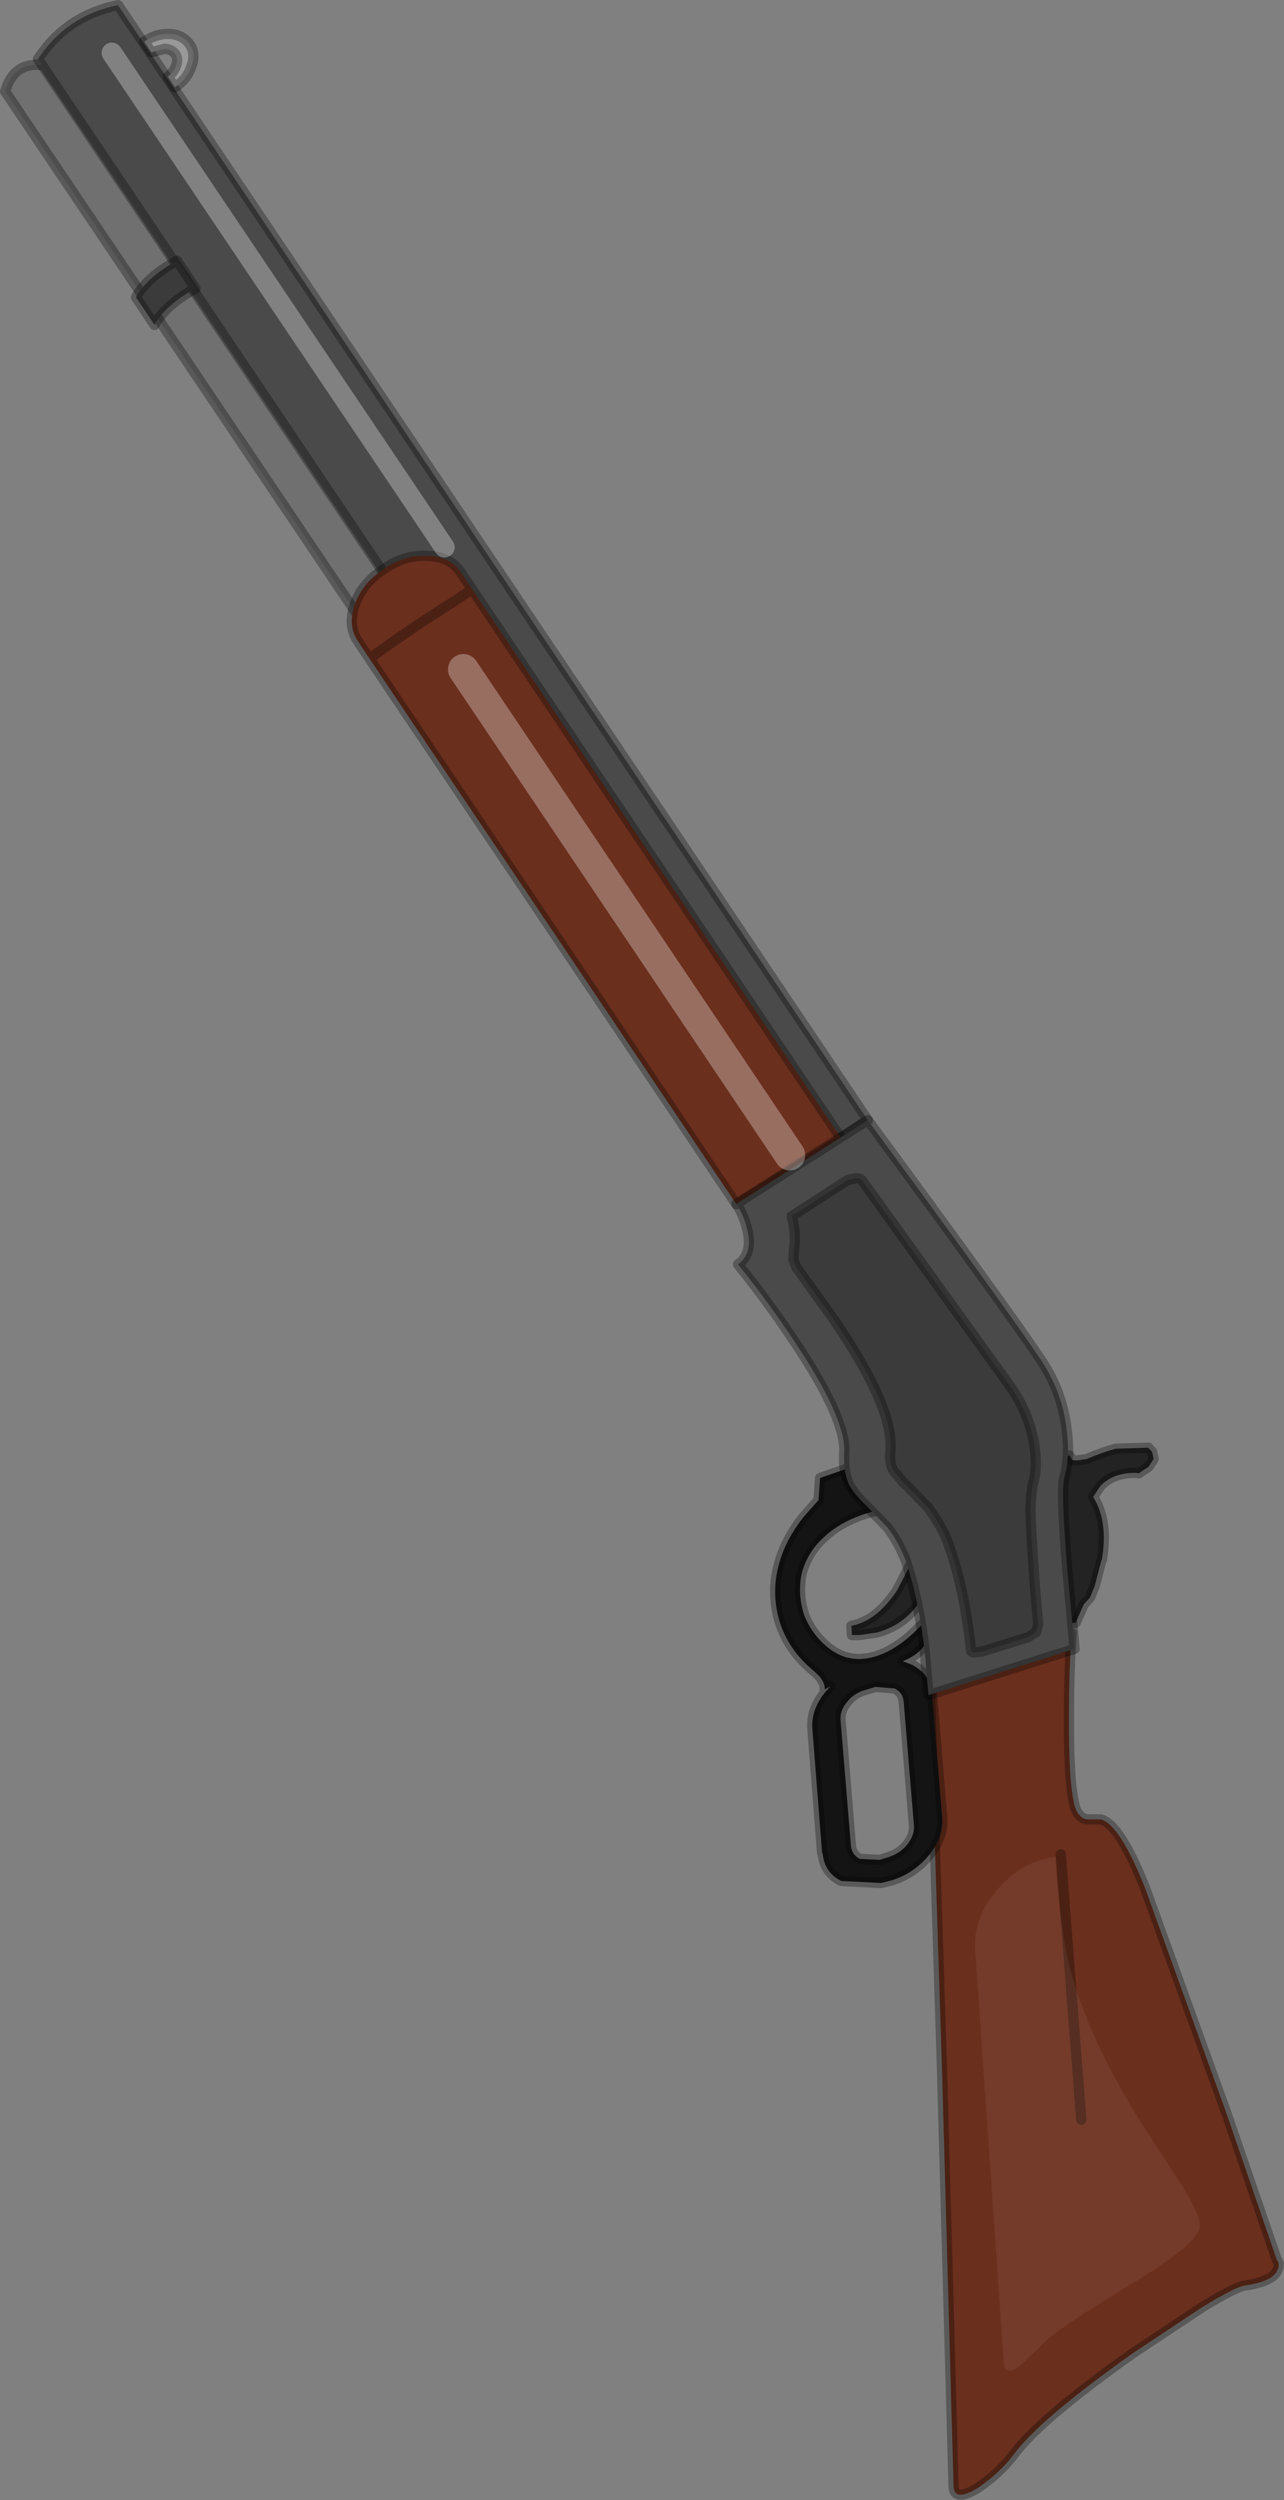 <?xml version="1.0" encoding="UTF-8" standalone="no"?>
<svg xmlns:ffdec="https://www.free-decompiler.com/flash" xmlns:xlink="http://www.w3.org/1999/xlink" ffdec:objectType="shape" height="243.5px" width="125.1px" xmlns="http://www.w3.org/2000/svg">
  <rect width="100%" height="100%" fill="#808080" stroke="none"/>
  <g transform="matrix(1.0, 0.0, 0.0, 1.0, 62.55, 121.75)">
    <path d="M43.45 55.45 Q42.85 55.45 42.4 54.75 41.55 53.25 41.6 45.15 41.6 41.1 41.85 37.3 39.45 37.7 33.5 40.25 L28.05 42.8 29.25 80.5 30.35 120.25 Q30.3 122.05 32.75 120.55 34.85 119.1 36.15 117.4 38.6 114.0 47.75 107.5 L54.6 102.95 Q57.8 101.0 58.75 100.85 61.5 100.45 61.9 99.35 62.2 98.8 61.85 98.35 L56.95 84.1 49.0 62.1 Q46.55 55.95 44.7 55.45 L43.45 55.45" fill="#6b2f1d" fill-rule="evenodd" stroke="none"/>
    <path d="M43.45 55.45 L44.7 55.45 Q46.55 55.95 49.0 62.1 L56.95 84.1 61.85 98.35 Q62.2 98.8 61.9 99.35 61.5 100.45 58.75 100.85 57.8 101.0 54.6 102.95 L47.75 107.5 Q38.6 114.0 36.15 117.4 34.85 119.1 32.75 120.55 30.3 122.05 30.35 120.25 L29.25 80.5 28.05 42.8 33.5 40.25 Q39.45 37.7 41.85 37.3 41.6 41.1 41.6 45.15 41.55 53.25 42.4 54.75 42.85 55.45 43.45 55.45 Z" fill="none" stroke="#000000" stroke-linecap="round" stroke-linejoin="round" stroke-opacity="0.302" stroke-width="1.0"/>
    <path d="M42.8 84.7 L40.8 58.85" fill="none" stroke="#000000" stroke-linecap="round" stroke-linejoin="round" stroke-opacity="0.302" stroke-width="1.0"/>
    <path d="M41.65 20.0 L41.0 20.25 Q40.5 20.5 40.35 20.9 L40.3 22.1 40.35 25.0 40.7 36.4 42.25 36.3 43.05 34.5 43.65 33.85 44.1 32.75 44.75 30.25 44.8 30.2 Q45.45 26.4 43.95 24.05 L44.05 23.9 44.65 23.0 Q45.85 21.7 48.1 21.7 L48.4 21.75 49.3 21.15 49.4 21.05 49.85 20.35 49.7 19.65 49.35 19.3 49.35 19.25 46.15 19.35 Q44.85 19.7 43.35 20.35 L42.35 20.5 41.9 20.45 41.65 20.0" fill="#232323" fill-rule="evenodd" stroke="none"/>
    <path d="M41.65 20.0 L41.0 20.25 Q40.5 20.5 40.35 20.9 L40.3 22.1 40.35 25.0 40.7 36.4 42.25 36.3 43.05 34.5 43.65 33.85 44.1 32.75 44.75 30.25 44.8 30.2 Q45.45 26.4 43.95 24.05 L44.05 23.9 44.65 23.0 Q45.85 21.7 48.1 21.7 L48.4 21.75 49.3 21.15 49.4 21.05 49.85 20.35 49.7 19.65 49.35 19.3 49.35 19.25 46.15 19.35 Q44.85 19.7 43.35 20.35 L42.35 20.5 41.9 20.45 41.65 20.0 Z" fill="none" stroke="#000000" stroke-linecap="round" stroke-linejoin="round" stroke-opacity="0.302" stroke-width="1.0"/>
    <path d="M-62.05 -112.85 L10.6 -4.95 14.4 -7.5 -58.25 -115.4 Q-61.2 -115.8 -62.05 -112.85" fill="#707070" fill-rule="evenodd" stroke="none"/>
    <path d="M-62.05 -112.85 L10.6 -4.95 14.4 -7.5 -58.25 -115.4 Q-61.2 -115.8 -62.05 -112.85 Z" fill="none" stroke="#000000" stroke-linecap="round" stroke-linejoin="round" stroke-opacity="0.302" stroke-width="1.0"/>
    <path d="M20.45 37.5 L21.2 37.5 22.9 37.25 Q25.65 36.5 27.2 34.05 L26.35 30.25 24.85 33.15 Q22.85 36.15 20.4 36.6 L20.45 37.5" fill="#232323" fill-rule="evenodd" stroke="none"/>
    <path d="M20.45 37.5 L21.2 37.5 22.9 37.25 Q25.65 36.5 27.2 34.05 L26.35 30.25 24.85 33.15 Q22.85 36.15 20.4 36.6 L20.45 37.5 Z" fill="none" stroke="#000000" stroke-linecap="round" stroke-linejoin="round" stroke-opacity="0.302" stroke-width="1.0"/>
    <path d="M23.0 25.35 L21.4 24.05 Q19.8 22.5 19.95 21.3 L17.35 22.2 17.2 24.35 15.7 26.05 Q14.05 28.15 13.4 30.4 12.6 33.1 13.3 35.8 14.1 38.85 16.8 41.05 L17.35 41.6 Q17.85 42.25 17.8 42.8 L18.35 42.5 17.9 43.0 Q16.45 44.75 16.6 46.65 L17.55 58.75 17.6 58.75 Q17.75 60.6 19.4 61.45 L23.3 61.65 24.3 61.4 Q26.45 60.75 27.95 58.95 29.4 57.15 29.25 55.3 L28.25 43.2 Q28.1 41.35 26.4 40.45 L26.45 40.45 25.4 40.05 Q27.45 39.25 28.1 37.45 28.85 35.25 27.85 35.95 L26.75 37.0 Q25.55 38.25 23.95 39.1 20.6 40.75 18.1 38.7 16.55 37.45 15.8 35.55 15.15 33.55 15.55 31.55 16.1 29.4 17.8 27.9 19.75 26.1 23.0 25.35 M24.6 42.7 Q25.45 43.1 25.5 44.05 L26.5 56.1 Q26.55 57.0 25.85 57.9 25.15 58.75 24.1 59.1 L23.15 59.4 21.2 59.3 Q20.4 58.85 20.35 57.95 L19.35 45.85 19.35 45.9 Q19.25 44.9 19.95 44.05 20.65 43.15 21.75 42.85 L22.75 42.55 24.6 42.7" fill="#141414" fill-rule="evenodd" stroke="none"/>
    <path d="M23.0 25.35 L21.4 24.05 Q19.8 22.5 19.95 21.3 L17.35 22.2 17.2 24.35 15.7 26.05 Q14.05 28.15 13.4 30.4 12.6 33.1 13.3 35.8 14.1 38.85 16.8 41.05 L17.35 41.6 Q17.85 42.25 17.8 42.8 L18.35 42.5 17.9 43.0 Q16.45 44.75 16.6 46.65 L17.55 58.75 17.6 58.75 Q17.75 60.6 19.4 61.45 L23.3 61.65 24.3 61.4 Q26.45 60.75 27.95 58.95 29.4 57.15 29.25 55.3 L28.25 43.2 Q28.1 41.35 26.4 40.45 L26.45 40.45 25.4 40.05 Q27.45 39.25 28.1 37.45 28.85 35.25 27.85 35.95 L26.75 37.0 Q25.55 38.25 23.95 39.1 20.6 40.75 18.1 38.7 16.55 37.45 15.8 35.55 15.15 33.55 15.55 31.55 16.1 29.4 17.8 27.9 19.75 26.1 23.0 25.35 M24.6 42.7 L22.75 42.55 21.75 42.85 Q20.65 43.15 19.95 44.05 19.25 44.9 19.35 45.9 L19.35 45.85 20.35 57.95 Q20.4 58.85 21.2 59.3 L23.15 59.4 24.1 59.1 Q25.15 58.75 25.85 57.9 26.55 57.0 26.5 56.1 L25.5 44.05 Q25.45 43.1 24.6 42.7 Z" fill="none" stroke="#000000" stroke-linecap="round" stroke-linejoin="round" stroke-opacity="0.302" stroke-width="1.0"/>
    <path d="M-58.85 -116.0 L14.2 -7.4 22.0 -12.65 -51.05 -121.25 Q-56.05 -120.25 -58.85 -116.0" fill="#4a4a4a" fill-rule="evenodd" stroke="none"/>
    <path d="M-58.85 -116.0 L14.2 -7.4 22.0 -12.65 -51.05 -121.25 Q-56.05 -120.25 -58.85 -116.0 Z" fill="none" stroke="#000000" stroke-linecap="round" stroke-linejoin="round" stroke-opacity="0.302" stroke-width="1.0"/>
    <path d="M-45.3 -96.35 Q-47.9 -94.95 -49.1 -93.15 L-49.3 -92.8 -47.5 -90.1 -47.3 -90.45 Q-46.1 -92.25 -43.5 -93.65 L-45.3 -96.35" fill="#3b3b3b" fill-rule="evenodd" stroke="none"/>
    <path d="M-45.3 -96.35 Q-47.9 -94.95 -49.1 -93.15 L-49.3 -92.8 -47.5 -90.1 -47.3 -90.45 Q-46.1 -92.25 -43.5 -93.65 L-45.3 -96.35 Z" fill="none" stroke="#000000" stroke-linecap="round" stroke-linejoin="round" stroke-opacity="0.302" stroke-width="1.0"/>
    <path d="M-48.5 -117.7 L-47.8 -116.65 -46.5 -117.0 Q-45.8 -116.95 -45.45 -116.45 -45.15 -116.0 -45.4 -115.35 -45.6 -114.7 -46.2 -114.3 L-45.5 -113.25 Q-44.3 -114.05 -43.9 -115.3 -43.45 -116.5 -44.05 -117.4 -44.7 -118.35 -46.0 -118.45 -47.3 -118.5 -48.5 -117.7" fill="#999999" fill-rule="evenodd" stroke="none"/>
    <path d="M-48.5 -117.7 Q-47.3 -118.5 -46.0 -118.45 -44.7 -118.35 -44.05 -117.4 -43.45 -116.5 -43.9 -115.3 -44.3 -114.05 -45.5 -113.25 L-46.2 -114.3 Q-45.6 -114.7 -45.4 -115.35 -45.15 -116.0 -45.45 -116.45 -45.8 -116.95 -46.5 -117.0 L-47.8 -116.65 -48.5 -117.7 Z" fill="none" stroke="#000000" stroke-linecap="round" stroke-linejoin="round" stroke-opacity="0.302" stroke-width="1.0"/>
    <path d="M-22.0 -64.6 Q-22.2 -64.25 -22.0 -63.95 -21.8 -63.7 -21.35 -63.65 -21.0 -63.65 -20.65 -63.9 -20.25 -64.15 -20.1 -64.55 -20.0 -64.9 -20.2 -65.15 -20.4 -65.45 -20.75 -65.5 L-21.55 -65.25 -22.0 -64.6" fill="#ffffff" fill-rule="evenodd" stroke="none"/>
    <path d="M-22.0 -64.6 Q-22.2 -64.25 -22.0 -63.95 -21.8 -63.7 -21.35 -63.65 -21.0 -63.65 -20.65 -63.9 -20.25 -64.15 -20.1 -64.55 -20.0 -64.9 -20.2 -65.15 -20.4 -65.45 -20.75 -65.5 L-21.55 -65.25 -22.0 -64.6 Z" fill="none" stroke="#000000" stroke-linecap="round" stroke-linejoin="round" stroke-opacity="0.302" stroke-width="1.0"/>
    <path d="M-16.55 -64.35 L-17.65 -66.0 Q-18.7 -67.55 -20.85 -67.6 -23.05 -67.75 -25.05 -66.4 L-25.25 -66.25 Q-27.3 -64.9 -28.0 -62.8 -28.7 -60.8 -27.65 -59.25 L-26.55 -57.6 Q-22.6 -60.5 -18.35 -63.15 L-16.55 -64.35 -18.35 -63.15 Q-22.6 -60.5 -26.55 -57.6 L9.2 -4.45 19.45 -10.8 -16.55 -64.35" fill="#6b2f1d" fill-rule="evenodd" stroke="none"/>
    <path d="M-26.55 -57.6 L-27.65 -59.25 Q-28.7 -60.8 -28.0 -62.8 -27.3 -64.9 -25.25 -66.25 L-25.05 -66.4 Q-23.05 -67.75 -20.85 -67.6 -18.7 -67.55 -17.65 -66.0 L-16.55 -64.35 -18.35 -63.15 Q-22.6 -60.5 -26.55 -57.6 L9.2 -4.45 19.45 -10.8 -16.55 -64.35" fill="none" stroke="#000000" stroke-linecap="round" stroke-linejoin="round" stroke-opacity="0.302" stroke-width="1.0"/>
    <path d="M10.2 -2.2 Q10.9 0.3 9.35 1.4 12.0 4.65 14.65 8.6 19.95 16.45 19.7 19.8 19.6 21.65 20.2 22.9 20.65 23.75 21.85 24.9 L23.9 27.0 Q25.05 28.5 25.75 30.4 26.95 34.05 27.55 39.1 L27.9 43.35 42.15 38.85 41.45 31.25 Q40.8 23.45 41.15 22.15 41.75 20.05 41.35 17.3 40.9 13.7 38.8 10.6 35.65 5.9 22.0 -12.65 L9.2 -4.5 Q9.9 -3.4 10.2 -2.2" fill="#4a4a4a" fill-rule="evenodd" stroke="none"/>
    <path d="M10.2 -2.2 Q10.9 0.3 9.35 1.4 12.0 4.65 14.65 8.6 19.95 16.45 19.7 19.8 19.6 21.65 20.2 22.9 20.65 23.75 21.85 24.9 L23.9 27.0 Q25.05 28.5 25.75 30.4 26.95 34.05 27.55 39.1 L27.9 43.35 42.15 38.85 41.45 31.25 Q40.8 23.45 41.15 22.15 41.75 20.05 41.35 17.3 40.9 13.7 38.8 10.6 35.65 5.9 22.0 -12.65 L9.2 -4.5 Q9.9 -3.4 10.2 -2.2 Z" fill="none" stroke="#000000" stroke-linecap="round" stroke-linejoin="round" stroke-opacity="0.302" stroke-width="1.0"/>
    <path d="M20.85 -7.0 L20.0 -6.8 15.6 -3.95 14.6 -3.3 14.6 -3.25 Q15.05 -1.5 14.8 0.0 L14.75 0.95 15.05 1.7 18.75 6.85 Q22.2 11.95 23.45 15.35 24.35 17.75 24.2 19.65 24.1 20.7 24.45 21.4 L24.55 21.55 25.6 22.8 25.75 22.9 27.9 25.1 28.5 26.0 Q29.5 27.45 30.05 29.2 31.35 33.0 32.0 38.4 L32.05 39.0 Q32.1 39.2 32.4 39.2 L33.15 39.1 37.65 37.7 38.4 37.2 38.6 36.45 38.3 33.0 Q37.9 27.7 37.85 25.3 37.9 23.6 38.1 22.7 38.55 21.3 38.25 19.15 37.8 16.1 36.0 13.45 L21.5 -6.7 Q21.3 -7.0 20.85 -7.0" fill="#3b3b3b" fill-rule="evenodd" stroke="none"/>
    <path d="M20.85 -7.0 L20.0 -6.8 15.6 -3.95 14.6 -3.3 14.6 -3.25 Q15.05 -1.5 14.8 0.0 L14.75 0.95 15.05 1.7 18.75 6.85 Q22.2 11.95 23.45 15.35 24.35 17.75 24.2 19.65 24.1 20.7 24.45 21.4 L24.55 21.55 25.6 22.8 25.75 22.9 27.9 25.1 28.5 26.0 Q29.5 27.45 30.05 29.2 31.35 33.0 32.0 38.4 L32.05 39.0 Q32.1 39.2 32.4 39.2 L33.15 39.1 37.65 37.7 38.4 37.2 38.6 36.45 38.3 33.0 Q37.9 27.7 37.85 25.3 37.9 23.6 38.1 22.7 38.55 21.3 38.25 19.15 37.8 16.1 36.0 13.45 L21.5 -6.7 Q21.3 -7.0 20.85 -7.0 Z" fill="none" stroke="#000000" stroke-linecap="butt" stroke-linejoin="miter-clip" stroke-miterlimit="4.0" stroke-opacity="0.302" stroke-width="1.0"/>
    <path d="M14.4 -9.25 L-17.4 -56.55" fill="none" stroke="#ffffff" stroke-linecap="round" stroke-linejoin="round" stroke-opacity="0.302" stroke-width="3.0"/>
    <path d="M-19.25 -68.45 L-51.65 -116.6" fill="none" stroke="#ffffff" stroke-linecap="round" stroke-linejoin="round" stroke-opacity="0.302" stroke-width="2.0"/>
    <path d="M54.35 95.15 Q54.45 94.15 52.7 91.25 L48.5 84.8 Q42.1 74.45 41.05 66.65 40.35 61.8 40.3 59.15 37.2 59.4 34.75 62.15 32.3 64.9 32.45 68.0 L35.25 108.45 Q35.35 109.7 36.75 108.75 L38.8 106.8 Q39.7 105.55 47.2 101.0 54.15 96.85 54.35 95.15" fill="#ffffff" fill-opacity="0.059" fill-rule="evenodd" stroke="none"/>
  </g>
</svg>
